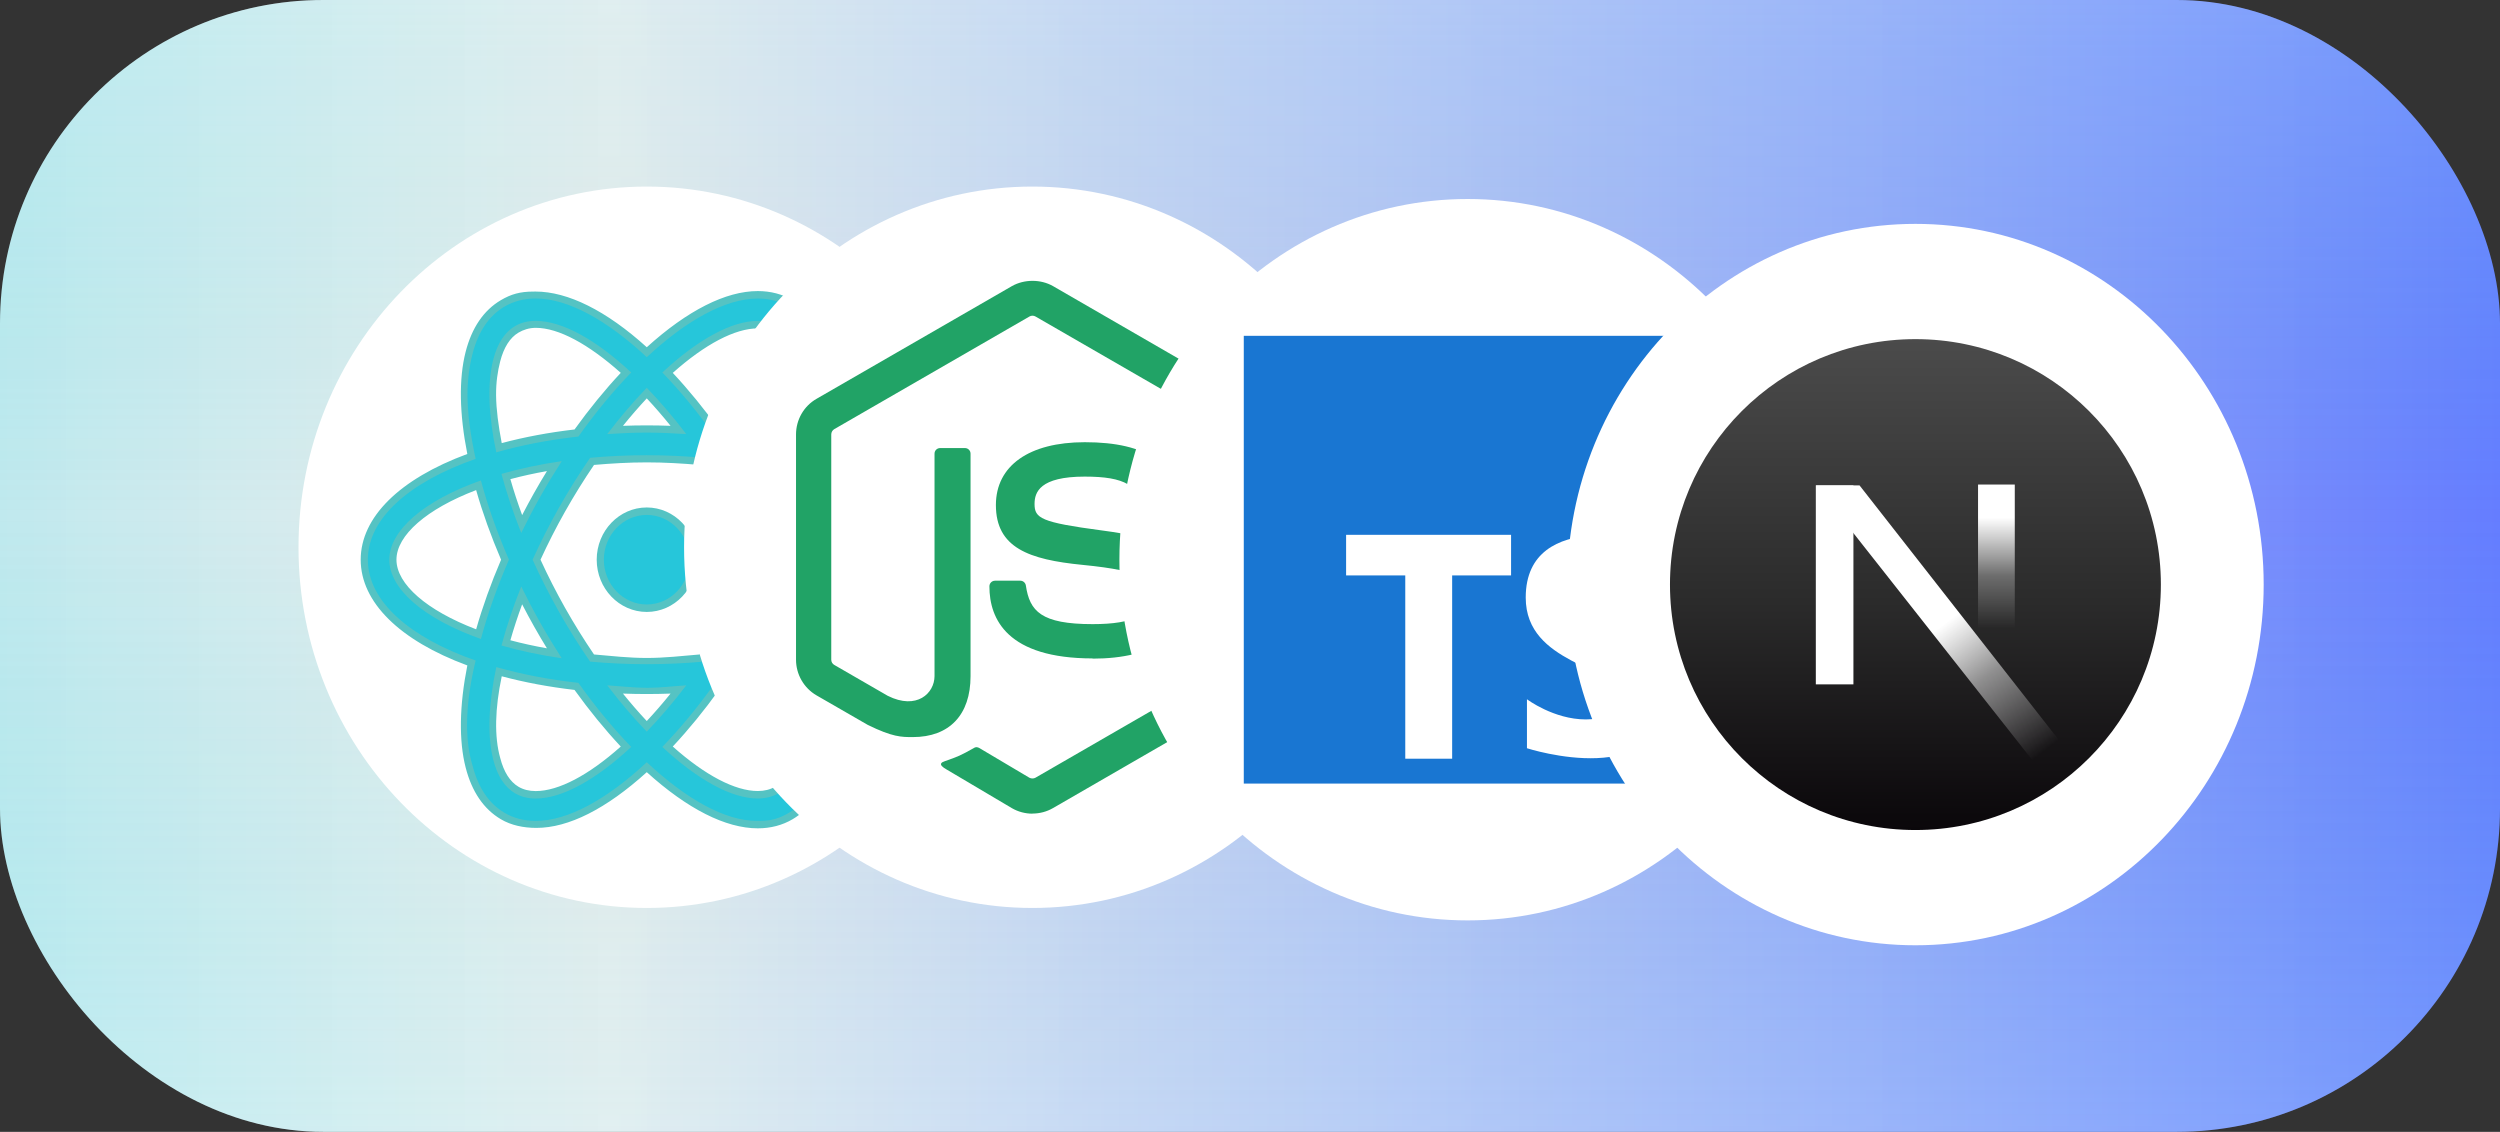 <svg width="201" height="91" viewBox="0 0 201 91" fill="none" xmlns="http://www.w3.org/2000/svg">
<rect x="0" y="0" width="201" height="91" fill="#333333" stroke="none"/>
<rect width="201" height="91" rx="26" fill="url(#paint0_linear_32_5)"/>
<rect width="201" height="91" rx="26" fill="url(#paint1_linear_32_5)" fill-opacity="0.2"/>
<ellipse cx="52" cy="44" rx="28" ry="29" fill="white"/>
<path d="M55.737 45C55.737 47.156 54.066 48.9 52 48.9C49.934 48.9 48.263 47.156 48.263 45C48.263 42.844 49.934 41.1 52 41.1C54.066 41.1 55.737 42.844 55.737 45Z" fill="#26C6DA"/>
<path d="M52 49.2C49.781 49.2 47.975 47.316 47.975 45C47.975 42.684 49.781 40.8 52 40.8C54.219 40.8 56.025 42.684 56.025 45C56.025 47.316 54.219 49.2 52 49.2ZM52 41.4C50.097 41.4 48.55 43.015 48.55 45C48.55 46.985 50.097 48.6 52 48.6C53.903 48.6 55.45 46.985 55.45 45C55.45 43.015 53.903 41.4 52 41.4Z" fill="#55C3C3"/>
<path d="M43.073 66.302C42.089 66.302 41.193 66.067 40.409 65.603C39.098 64.828 38.192 63.491 37.715 61.631C37.16 59.467 37.226 56.593 37.906 53.305C32.425 51.337 29.288 48.319 29.288 45C29.288 41.681 32.424 38.663 37.905 36.696C37.225 33.407 37.159 30.533 37.714 28.369C38.191 26.509 39.097 25.172 40.407 24.397C41.191 23.933 42.087 23.698 43.071 23.698C45.594 23.698 48.758 25.336 52.001 28.317C55.244 25.339 58.407 23.702 60.928 23.702C61.911 23.702 62.807 23.938 63.591 24.401C64.9 25.175 65.807 26.51 66.284 28.367C66.84 30.531 66.773 33.406 66.093 36.695C71.575 38.662 74.713 41.681 74.713 45C74.713 48.319 71.575 51.338 66.093 53.305C66.772 56.594 66.839 59.468 66.284 61.632C65.806 63.49 64.901 64.825 63.593 65.599C62.808 66.062 61.912 66.298 60.929 66.298C58.407 66.298 55.242 64.661 52.001 61.684C48.758 64.664 45.594 66.302 43.073 66.302ZM40.119 54.004C39.549 56.834 39.485 59.252 39.937 61.011C40.249 62.227 40.789 63.07 41.544 63.516C41.977 63.772 42.491 63.902 43.073 63.902C45.024 63.902 47.593 62.533 50.33 60.04C48.958 58.599 47.62 56.968 46.346 55.186C44.143 54.936 42.05 54.539 40.119 54.004ZM53.671 60.039C56.407 62.53 58.977 63.898 60.928 63.898C61.509 63.898 62.024 63.768 62.458 63.512C63.211 63.067 63.75 62.225 64.061 61.012C64.513 59.251 64.449 56.834 63.88 54.004C61.946 54.539 59.853 54.937 57.651 55.186C56.378 56.968 55.041 58.599 53.671 60.039ZM49.45 55.436C50.285 56.501 51.14 57.496 52 58.4C52.858 57.496 53.713 56.502 54.547 55.436C53.69 55.478 52.836 55.5 52 55.5C51.163 55.5 50.309 55.478 49.45 55.436ZM47.601 52.907C49.035 53.035 50.515 53.1 52 53.1C53.486 53.1 54.964 53.035 56.397 52.908C57.251 51.658 58.066 50.347 58.82 49.011C59.549 47.718 60.235 46.369 60.859 44.999C60.236 43.634 59.551 42.285 58.82 40.989C58.068 39.656 57.253 38.345 56.397 37.092C54.965 36.965 53.488 36.9 52 36.9C50.512 36.9 49.034 36.965 47.603 37.093C46.746 38.344 45.93 39.655 45.177 40.99C44.447 42.285 43.761 43.634 43.138 45.001C43.76 46.366 44.446 47.714 45.177 49.012C45.926 50.341 46.741 51.65 47.601 52.907ZM62.057 47.867C61.651 48.675 61.231 49.467 60.801 50.228C60.368 50.997 59.907 51.769 59.429 52.529C60.794 52.31 62.1 52.028 63.322 51.689C62.983 50.46 62.558 49.178 62.057 47.867ZM40.675 51.689C41.898 52.027 43.203 52.309 44.566 52.529C44.085 51.763 43.625 50.991 43.194 50.228C42.766 49.468 42.345 48.677 41.939 47.869C41.441 49.174 41.016 50.455 40.675 51.689ZM63.394 45C64.273 47.035 64.989 49.046 65.526 50.986C69.782 49.424 72.413 47.144 72.413 45C72.413 42.856 69.782 40.576 65.526 39.014C64.99 40.954 64.273 42.965 63.394 45ZM38.471 39.015C34.217 40.577 31.588 42.856 31.588 45C31.588 47.144 34.217 49.424 38.473 50.986C39.01 49.045 39.726 47.033 40.603 45.001C39.725 42.968 39.009 40.957 38.471 39.015ZM40.674 38.311C41.016 39.544 41.44 40.825 41.939 42.132C42.344 41.327 42.765 40.535 43.195 39.773C43.627 39.005 44.088 38.234 44.568 37.471C43.203 37.69 41.898 37.972 40.674 38.311ZM59.43 37.471C59.911 38.237 60.372 39.008 60.802 39.773C61.231 40.533 61.653 41.324 62.059 42.132C62.558 40.826 62.983 39.544 63.324 38.311C62.099 37.972 60.794 37.69 59.43 37.471ZM43.071 26.098C42.49 26.098 41.975 26.228 41.543 26.485C40.789 26.931 40.248 27.774 39.936 28.99C39.485 30.751 39.548 33.168 40.118 35.997C42.05 35.462 44.144 35.064 46.348 34.814C47.623 33.032 48.961 31.402 50.331 29.962C47.594 27.467 45.023 26.098 43.071 26.098ZM57.651 34.814C59.853 35.063 61.947 35.461 63.88 35.996C64.451 33.166 64.514 30.748 64.062 28.988C63.75 27.775 63.211 26.933 62.458 26.488C62.024 26.232 61.509 26.102 60.928 26.102C58.977 26.102 56.408 27.47 53.672 29.962C55.04 31.401 56.378 33.032 57.651 34.814ZM52 34.5C52.836 34.5 53.69 34.522 54.548 34.564C53.714 33.5 52.86 32.506 52.001 31.601C51.141 32.507 50.287 33.501 49.453 34.564C50.31 34.522 51.164 34.5 52 34.5Z" fill="#26C6DA"/>
<path d="M43.071 23.998C45.655 23.998 48.819 25.744 52.002 28.718C55.184 25.747 58.346 24.002 60.928 24.002C61.861 24.002 62.71 24.224 63.45 24.662C64.69 25.395 65.55 26.668 66.006 28.445C66.626 30.796 66.496 33.689 65.757 36.893C71.059 38.742 74.425 41.659 74.425 45C74.425 48.341 71.059 51.258 65.756 53.107C66.527 56.571 66.657 59.543 66.006 61.555C65.549 63.332 64.69 64.605 63.451 65.338C62.71 65.776 62.037 66 61.104 66C61.103 66 60.865 66 60.864 66C58.281 66 55.182 64.254 52 61.283C48.817 64.257 45.655 66.002 43.072 66.002C42.139 66.002 41.29 65.78 40.55 65.342C39.309 64.607 38.448 63.333 37.992 61.554C37.308 59.324 37.446 56.392 38.242 53.107C32.94 51.257 29.575 48.341 29.575 45C29.575 41.659 32.94 38.743 38.241 36.893C37.846 35.058 37.594 33.354 37.585 31.8C37.578 30.572 37.739 29.431 37.992 28.446C38.448 26.666 39.309 25.392 40.549 24.658C41.289 24.22 42.138 23.998 43.071 23.998ZM39.901 36.368C41.9 35.795 44.12 35.362 46.504 35.098C47.873 33.172 49.307 31.441 50.751 29.948C47.949 27.34 45.221 25.798 43.071 25.798C42.439 25.798 41.878 25.94 41.401 26.223C40.577 26.711 39.991 27.615 39.658 28.912C39.165 30.833 39.277 33.43 39.901 36.368ZM64.097 36.368C64.721 33.429 64.833 30.832 64.34 28.91C64.008 27.616 63.422 26.714 62.599 26.227C62.122 25.945 61.559 25.802 60.928 25.802C58.779 25.802 56.053 27.343 53.252 29.948C54.696 31.441 56.127 33.172 57.496 35.098C59.878 35.362 62.098 35.795 64.097 36.368ZM48.824 34.9C49.86 34.835 50.9 34.78 51.98 34.78C53.06 34.78 54.139 34.836 55.175 34.9C54.136 33.532 53.068 32.283 52.001 31.177C50.933 32.283 49.865 33.532 48.824 34.9ZM52 53.4C53.588 53.4 55.107 53.327 56.553 53.195C57.426 51.925 58.271 50.576 59.067 49.163C59.845 47.784 60.548 46.388 61.177 45C60.548 43.612 59.845 42.217 59.067 40.838C58.271 39.425 57.427 38.077 56.553 36.806C55.108 36.673 53.588 36.6 52 36.6C50.412 36.6 48.892 36.673 47.446 36.806C46.571 38.076 45.726 39.425 44.93 40.837C44.152 42.217 43.449 43.613 42.82 45.001C43.449 46.388 44.152 47.784 44.929 49.163C45.726 50.575 46.57 51.924 47.444 53.194C48.89 53.327 50.411 53.4 52 53.4ZM62.089 42.848C62.736 41.222 63.271 39.626 63.679 38.1C62.211 37.679 60.59 37.331 58.833 37.076C59.424 37.992 60 38.942 60.554 39.925C61.102 40.896 61.612 41.873 62.089 42.848ZM41.908 42.848C42.384 41.873 42.895 40.897 43.442 39.925C43.997 38.942 44.573 37.993 45.164 37.076C43.408 37.331 41.786 37.679 40.318 38.101C40.727 39.627 41.262 41.222 41.908 42.848ZM65.333 51.373C69.977 49.732 72.7 47.32 72.7 45C72.7 42.68 69.977 40.268 65.333 38.627C64.785 40.67 64.028 42.817 63.079 44.999C64.028 47.183 64.785 49.33 65.333 51.373ZM38.666 51.373C39.213 49.33 39.969 47.183 40.919 45.001C39.969 42.818 39.213 40.671 38.665 38.628C34.022 40.27 31.3 42.681 31.3 45C31.3 47.32 34.023 49.731 38.666 51.373ZM58.833 52.924C60.59 52.67 62.211 52.322 63.679 51.9C63.271 50.374 62.735 48.778 62.089 47.152C61.612 48.127 61.102 49.103 60.554 50.075C60 51.058 59.424 52.008 58.833 52.924ZM45.163 52.924C44.572 52.007 43.996 51.058 43.442 50.076C42.894 49.105 42.384 48.128 41.908 47.154C41.262 48.779 40.727 50.374 40.319 51.9C41.786 52.321 43.407 52.669 45.163 52.924ZM43.072 64.202C45.222 64.202 47.949 62.66 50.75 60.053C49.305 58.56 47.872 56.828 46.502 54.901C44.12 54.638 41.901 54.205 39.902 53.632C39.279 56.57 39.167 59.167 39.659 61.088C39.992 62.384 40.578 63.289 41.402 63.776C41.878 64.059 42.441 64.202 43.072 64.202ZM60.928 64.198C61.56 64.198 62.122 64.055 62.599 63.773C63.422 63.286 64.007 62.384 64.338 61.089C64.832 59.167 64.72 56.57 64.096 53.632C62.097 54.205 59.877 54.638 57.495 54.902C56.126 56.828 54.694 58.559 53.251 60.053C56.051 62.657 58.778 64.198 60.928 64.198ZM52 58.824C53.068 57.718 54.135 56.468 55.175 55.1C54.14 55.165 53.129 55.3 52.048 55.3C50.966 55.3 49.859 55.165 48.822 55.1C49.863 56.468 50.932 57.718 52 58.824ZM42.867 23.443C41.832 23.443 41.093 23.646 40.266 24.135C38.886 24.952 37.934 26.35 37.436 28.291C36.884 30.443 36.932 33.272 37.572 36.499C32.116 38.513 29 41.595 29 45C29 48.406 32.117 51.487 37.573 53.501C36.933 56.728 36.885 59.557 37.438 61.709C37.935 63.649 38.886 65.047 40.267 65.865C41.095 66.355 42.09 66.563 43.124 66.563C45.704 66.563 48.732 65.042 52.001 62.083C55.269 65.039 58.348 66.598 60.928 66.598C61.962 66.598 62.906 66.35 63.734 65.861C65.112 65.045 66.063 63.649 66.561 61.711C67.113 59.558 67.066 56.729 66.426 53.502C71.883 51.487 75 48.406 75 45C75 41.594 71.883 38.513 66.426 36.499C67.067 33.271 67.114 30.442 66.561 28.289C66.063 26.351 65.112 24.955 63.733 24.139C62.905 23.65 61.961 23.402 60.928 23.402C58.349 23.402 55.27 24.961 52.001 27.918C48.732 24.959 45.638 23.441 43.058 23.441L42.867 23.443ZM40.339 35.626C40.073 34.232 39.895 32.925 39.885 31.779C39.877 30.747 40.012 29.849 40.213 29.066C40.505 27.931 41 27.15 41.684 26.744C42.073 26.514 42.547 26.358 43.078 26.358C44.907 26.358 47.314 27.665 49.91 29.978C48.633 31.342 47.385 32.87 46.193 34.529C44.131 34.769 42.166 35.137 40.339 35.626ZM54.092 29.98C56.688 27.668 59.101 26.402 60.928 26.402C61.459 26.402 61.926 26.519 62.316 26.749C62.999 27.154 63.494 27.933 63.785 29.066C64.287 30.757 64.222 33.004 63.659 35.626C61.833 35.137 59.868 34.769 57.807 34.53C56.615 32.871 55.368 31.343 54.092 29.98ZM50.087 34.236C50.717 33.456 51.357 32.718 52.001 32.029C52.644 32.718 53.283 33.456 53.913 34.236C53.27 34.212 52.63 34.2 52 34.2C51.37 34.2 50.731 34.212 50.087 34.236ZM47.759 37.38C49.142 37.261 50.567 37.175 52 37.175C53.432 37.175 54.857 37.261 56.239 37.38C57.063 38.591 57.847 39.856 58.572 41.141C59.274 42.388 59.936 43.685 60.54 44.999C59.936 46.315 59.274 47.612 58.571 48.859C57.846 50.145 57.062 51.409 56.239 52.62C54.857 52.739 53.432 52.9 52 52.9C50.566 52.9 49.141 52.739 47.758 52.619C46.934 51.409 46.149 50.144 45.424 48.858C44.722 47.612 44.06 46.315 43.457 45C44.06 43.685 44.722 42.388 45.425 41.141C46.151 39.855 46.935 38.591 47.759 37.38ZM62.018 41.414C61.702 40.804 61.378 40.204 61.05 39.62C60.722 39.039 60.379 38.455 60.023 37.875C61.044 38.056 62.027 38.273 62.964 38.523C62.696 39.463 62.379 40.43 62.018 41.414ZM41.034 38.523C41.97 38.273 42.954 38.056 43.974 37.875C43.618 38.455 43.275 39.039 42.947 39.62C42.619 40.203 42.295 40.803 41.98 41.414C41.618 40.43 41.302 39.463 41.034 38.523ZM63.71 44.999C64.523 43.102 65.197 41.224 65.717 39.404C69.686 40.915 72.125 43.033 72.125 45C72.125 46.967 69.686 49.085 65.717 50.596C65.197 48.775 64.523 46.897 63.71 44.999ZM38.282 50.596C34.314 49.084 31.875 46.967 31.875 45C31.875 43.033 34.314 40.916 38.281 39.404C38.8 41.225 39.474 43.103 40.287 45.001C39.474 46.897 38.801 48.775 38.282 50.596ZM60.023 52.126C60.378 51.545 60.722 50.961 61.049 50.38C61.378 49.797 61.702 49.196 62.018 48.586C62.379 49.57 62.695 50.538 62.964 51.478C62.027 51.727 61.043 51.944 60.023 52.126ZM41.034 51.477C41.303 50.537 41.619 49.571 41.98 48.587C42.295 49.198 42.618 49.798 42.947 50.38C43.274 50.961 43.617 51.544 43.973 52.125C42.953 51.943 41.97 51.727 41.034 51.477ZM43.072 63.602C42.541 63.602 42.074 63.485 41.685 63.254C41.001 62.849 40.506 62.068 40.215 60.933C39.737 59.226 39.791 56.978 40.34 54.373C42.166 54.862 44.13 55.23 46.191 55.469C47.384 57.128 48.632 58.657 49.91 60.022C47.314 62.336 44.901 63.602 43.072 63.602ZM57.806 55.47C59.867 55.231 61.832 54.863 63.659 54.374C64.294 57.218 64.344 59.485 63.783 60.934C63.493 62.067 62.999 62.846 62.316 63.25C61.926 63.481 61.459 63.598 60.929 63.598C59.1 63.598 56.686 62.332 54.091 60.021C55.367 58.657 56.614 57.13 57.806 55.47ZM52 57.972C51.356 57.283 50.715 56.545 50.085 55.764C50.729 55.788 51.37 55.8 52 55.8C52.63 55.8 53.27 55.788 53.913 55.764C53.283 56.545 52.643 57.283 52 57.972Z" fill="#55C3C3"/>
<ellipse cx="83" cy="44" rx="28" ry="29" fill="white"/>
<path d="M83.007 65.419C82.433 65.419 81.864 65.269 81.361 64.979L76.121 61.876C75.338 61.438 75.72 61.283 75.978 61.194C77.022 60.829 77.233 60.746 78.347 60.113C78.464 60.046 78.617 60.07 78.737 60.141L82.763 62.53C82.908 62.609 83.115 62.609 83.249 62.53L98.946 53.469C99.091 53.386 99.186 53.218 99.186 53.045V34.932C99.186 34.751 99.092 34.59 98.943 34.5L83.253 25.446C83.108 25.36 82.915 25.36 82.77 25.446L67.082 34.499C66.93 34.585 66.833 34.754 66.833 34.927V53.041C66.833 53.214 66.927 53.379 67.077 53.461L71.376 55.944C73.71 57.111 75.136 55.736 75.136 54.353V36.476C75.136 36.221 75.336 36.024 75.592 36.024H77.58C77.828 36.024 78.032 36.22 78.032 36.476V54.362C78.032 57.474 76.335 59.262 73.384 59.262C72.476 59.262 71.761 59.262 69.765 58.28L65.647 55.907C64.629 55.317 64 54.216 64 53.042V34.928C64 33.749 64.629 32.649 65.646 32.067L81.36 23.002C82.354 22.44 83.674 22.44 84.661 23.002L100.355 32.071C101.367 32.656 102 33.753 102 34.932V53.046C102 54.221 101.367 55.317 100.354 55.907L84.66 64.971C84.157 65.262 83.587 65.411 83.006 65.411" fill="#21A366"/>
<path d="M87.856 52.937C80.988 52.937 79.548 49.784 79.548 47.14C79.548 46.889 79.751 46.688 80.003 46.688H82.031C82.255 46.688 82.444 46.851 82.479 47.072C82.785 49.138 83.697 50.18 87.85 50.18C91.158 50.18 92.565 49.433 92.565 47.678C92.565 46.668 92.164 45.918 87.025 45.415C82.726 44.991 80.07 44.044 80.07 40.606C80.07 37.439 82.742 35.553 87.217 35.553C92.243 35.553 94.734 37.298 95.048 41.046C95.06 41.176 95.013 41.301 94.926 41.396C94.84 41.486 94.718 41.541 94.592 41.541H92.553C92.341 41.541 92.156 41.392 92.113 41.187C91.622 39.014 90.435 38.319 87.209 38.319C83.598 38.319 83.178 39.576 83.178 40.519C83.178 41.662 83.673 41.996 88.545 42.641C93.37 43.281 95.661 44.185 95.661 47.576C95.661 50.994 92.808 52.955 87.834 52.955" fill="#21A366"/>
<ellipse cx="118" cy="45" rx="28" ry="29" fill="white"/>
<path d="M136 27H100V63H136V27Z" fill="#1976D2"/>
<path d="M121.49 43H108.227V46.264H112.984V61H116.753V46.264H121.49V43Z" fill="white"/>
<path d="M133.194 47.084C133.194 47.084 131.407 45.892 129.387 45.892C127.367 45.892 126.64 46.852 126.64 47.878C126.64 50.526 134.021 50.261 134.021 55.59C134.021 63.799 122.767 60.158 122.767 60.158V56.22C122.767 56.22 124.919 57.842 127.5 57.842C130.081 57.842 129.983 56.154 129.983 55.922C129.983 53.473 122.668 53.473 122.668 48.044C122.668 40.663 133.326 43.575 133.326 43.575L133.194 47.084Z" fill="white"/>
<ellipse cx="154" cy="47" rx="28" ry="29" fill="white"/>
<path d="M154 66.734C164.899 66.734 173.734 57.899 173.734 47C173.734 36.101 164.899 27.266 154 27.266C143.101 27.266 134.266 36.101 134.266 47C134.266 57.899 143.101 66.734 154 66.734Z" fill="url(#paint2_linear_32_5)"/>
<path d="M149.015 39.027H145.992V55.023H149.015V39.027Z" fill="white"/>
<path d="M161.988 38.957H159.035V53.547H161.988V38.957Z" fill="url(#paint3_linear_32_5)"/>
<path d="M166.781 61.094L164.168 62.09L145.992 39.027H149.508L166.781 61.094Z" fill="url(#paint4_linear_32_5)"/>
<defs>
<linearGradient id="paint0_linear_32_5" x1="0" y1="45.5" x2="201" y2="45.5" gradientUnits="userSpaceOnUse">
<stop stop-color="#C0E9EE"/>
<stop offset="0.244" stop-color="white" stop-opacity="0.91"/>
<stop offset="1" stop-color="#657DFF"/>
</linearGradient>
<linearGradient id="paint1_linear_32_5" x1="100.5" y1="0" x2="100.5" y2="91" gradientUnits="userSpaceOnUse">
<stop stop-color="#AAF2F9"/>
<stop offset="0.455" stop-color="#2DD4D4" stop-opacity="0"/>
<stop offset="1" stop-color="#B0F8FF"/>
</linearGradient>
<linearGradient id="paint2_linear_32_5" x1="154" y1="66.734" x2="154" y2="27.266" gradientUnits="userSpaceOnUse">
<stop stop-color="#0A070A"/>
<stop offset="0.465" stop-color="#2B2B2B"/>
<stop offset="1" stop-color="#4B4B4B"/>
</linearGradient>
<linearGradient id="paint3_linear_32_5" x1="160.512" y1="56.021" x2="160.512" y2="41.431" gradientUnits="userSpaceOnUse">
<stop offset="0.377" stop-color="white" stop-opacity="0"/>
<stop offset="0.666" stop-color="white" stop-opacity="0.3"/>
<stop offset="0.988" stop-color="white"/>
</linearGradient>
<linearGradient id="paint4_linear_32_5" x1="152.102" y1="44.443" x2="166.661" y2="63.529" gradientUnits="userSpaceOnUse">
<stop offset="0.296" stop-color="white"/>
<stop offset="0.521" stop-color="white" stop-opacity="0.5"/>
<stop offset="0.838" stop-color="white" stop-opacity="0"/>
</linearGradient>
</defs>
</svg>
